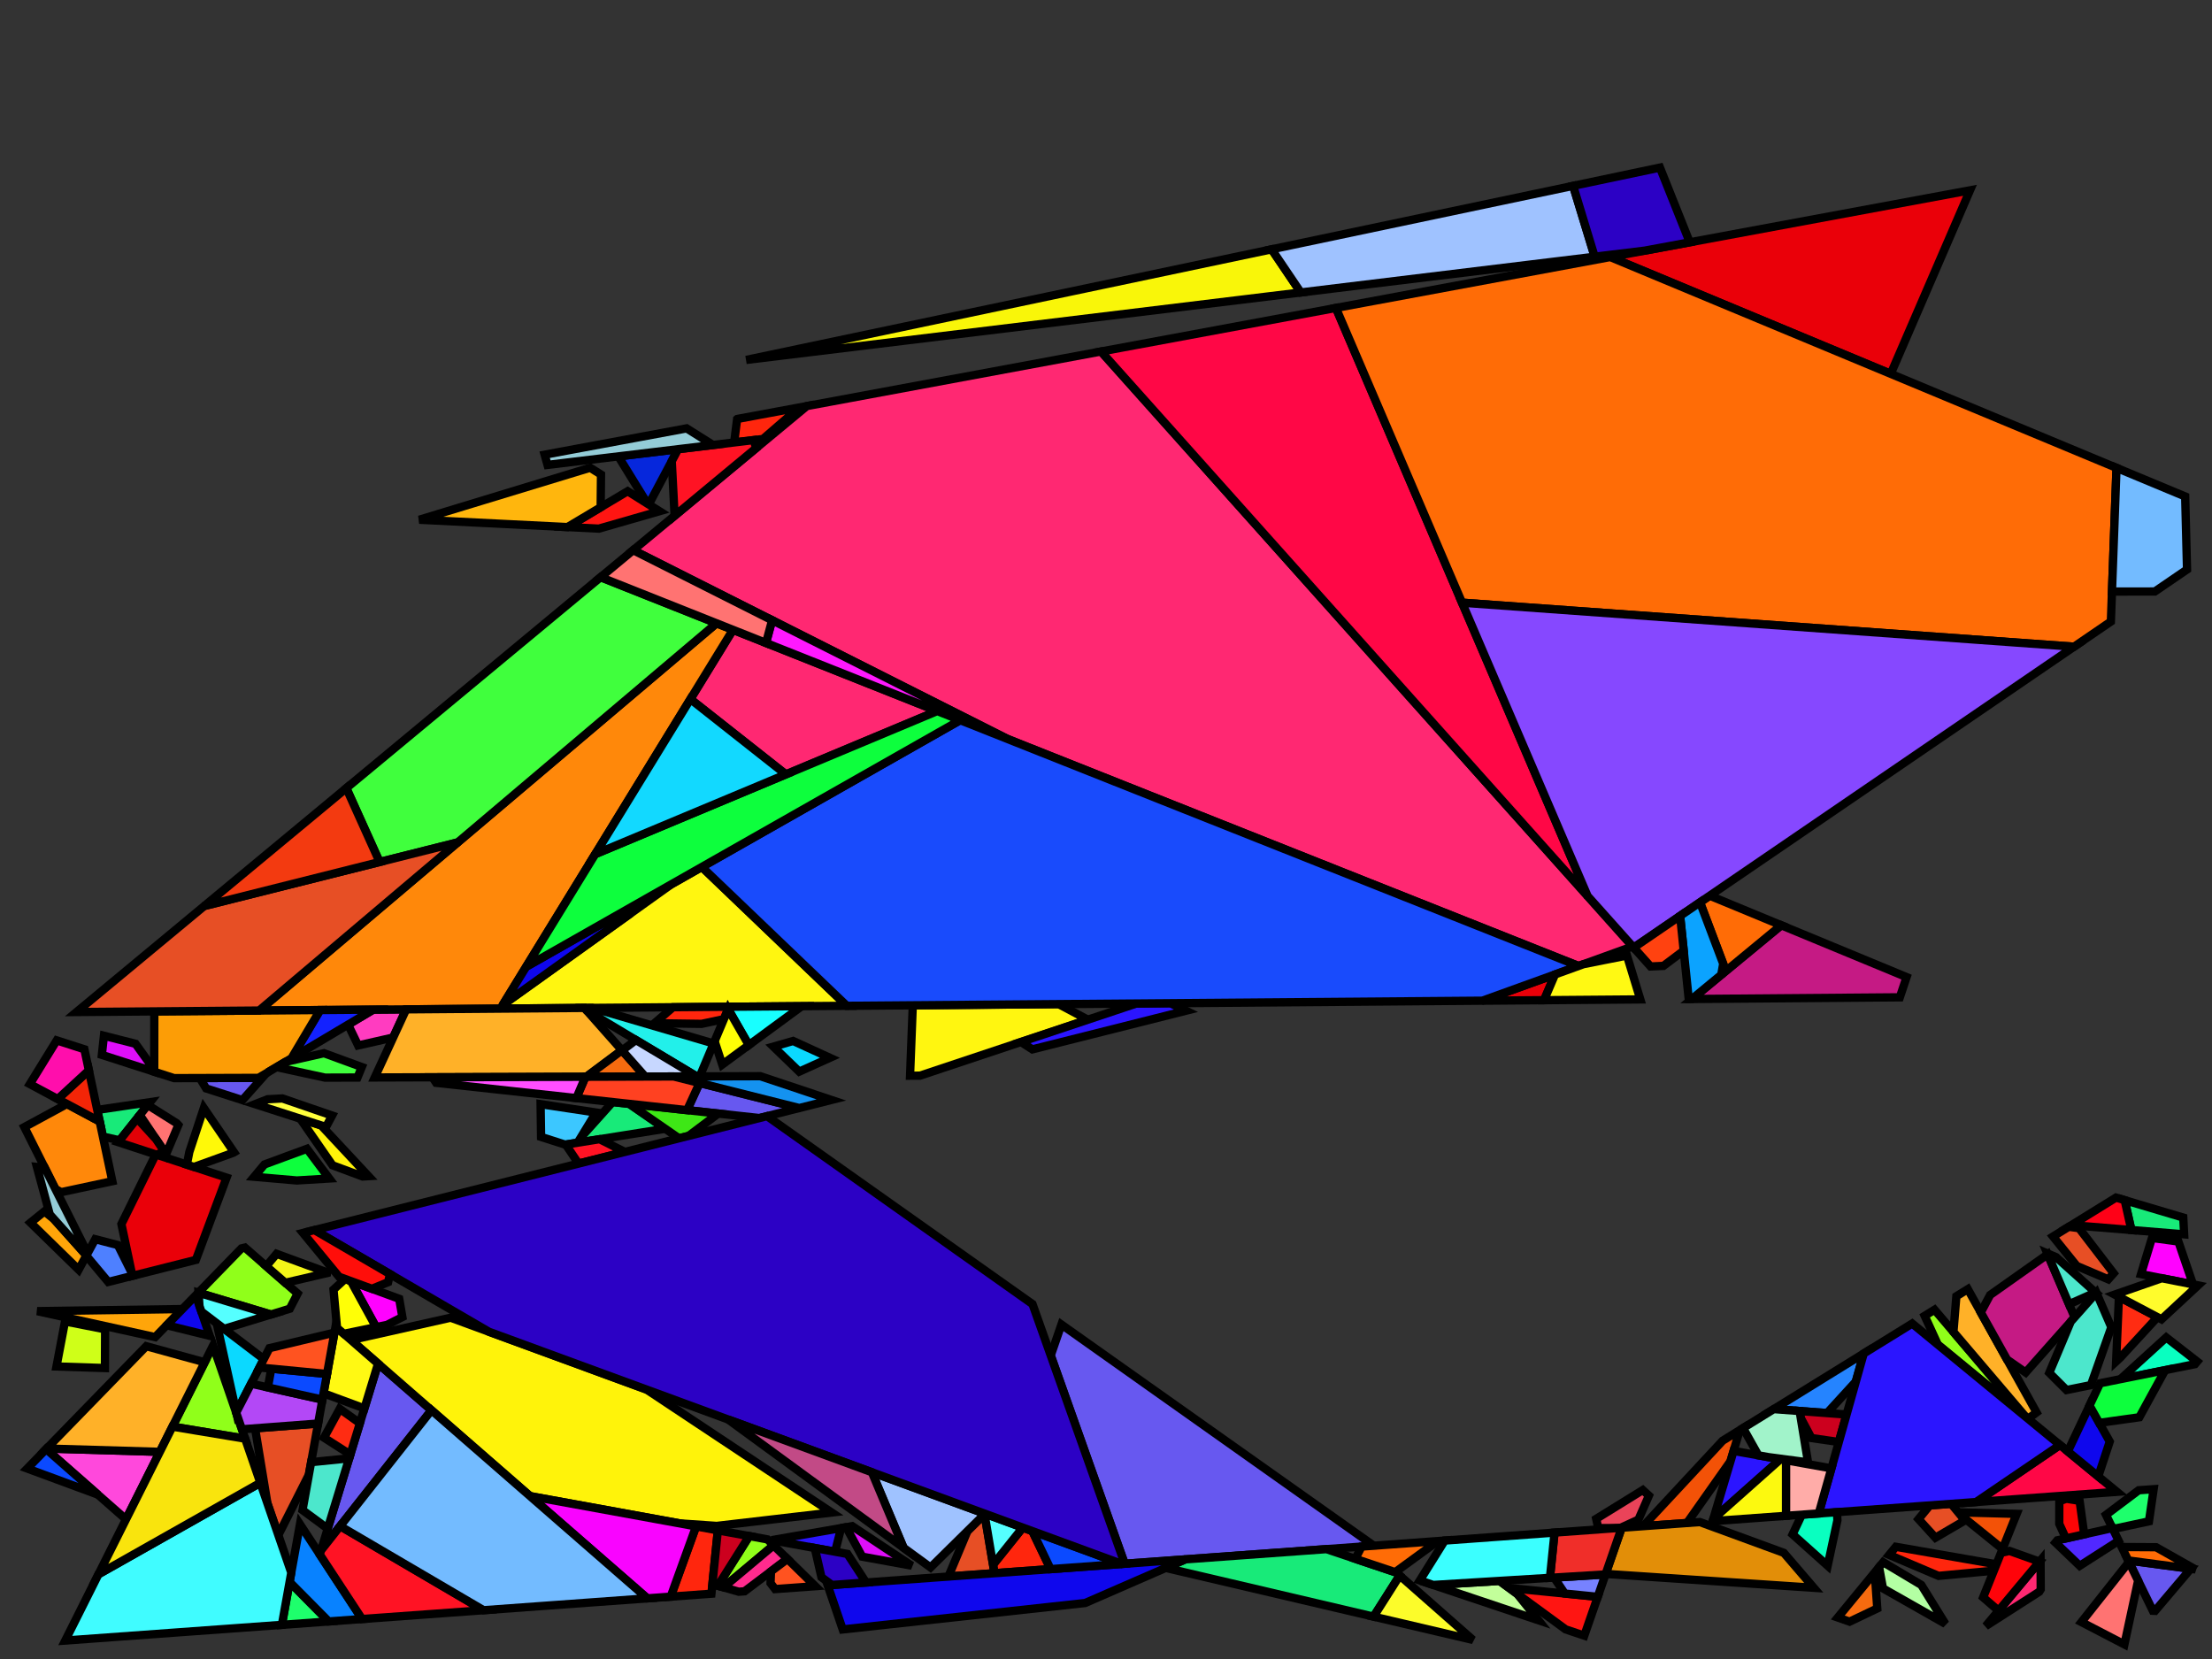 <?xml version="1.0" encoding="iso-8859-1" standalone="no"?>
<!DOCTYPE svg PUBLIC "-//W3C//DTD SVG 1.0//EN" "http://www.w3.org/TR/2001/REC-SVG-20010904/DTD/svg10.dtd">
<svg xmlns="http://www.w3.org/2000/svg" width="800" height="600">
<rect width="100%" height="100%" fill="#333333" stroke="none"/>
<path style="fill:rgb(0, 0, 0);fill-opacity:0.0;fill-rule:evenodd;stroke:rgb(0, 0, 0);stroke-width:0.0;" d="M 0, 600 L 800, 600 L 800, 0 L 0, 0 z "/>
<path style="fill:rgb(255, 246, 16);fill-opacity:1.0;fill-rule:evenodd;stroke:rgb(0, 0, 0);stroke-width:3.0;" d="M 306.265, 363.765 L 181.004, 364.775 L 181.814, 363.455 L 242.774, 319.83 L 253.819, 313.555 z "/>
<path style="fill:rgb(255, 246, 16);fill-opacity:1.0;fill-rule:evenodd;stroke:rgb(0, 0, 0);stroke-width:3.0;" d="M 393.439, 368.782 L 332.723, 389.027 L 329.132, 389.039 L 330.124, 363.573 L 382.861, 363.148 z "/>
<path style="fill:rgb(103, 88, 240);fill-opacity:1.0;fill-rule:evenodd;stroke:rgb(0, 0, 0);stroke-width:3.0;" d="M 289.08, 400.733 L 274.681, 404.357 L 248.493, 401.504 L 253.002, 391.676 z "/>
<path style="fill:rgb(103, 88, 240);fill-opacity:1.0;fill-rule:evenodd;stroke:rgb(0, 0, 0);stroke-width:3.0;" d="M 156.049, 510.018 L 116.137, 560.668 L 136.734, 493.182 z "/>
<path style="fill:rgb(103, 88, 240);fill-opacity:1.0;fill-rule:evenodd;stroke:rgb(0, 0, 0);stroke-width:3.0;" d="M 792.301, 567.377 L 779.411, 582.593 L 778.604, 582.551 L 769.711, 564.357 z "/>
<path style="fill:rgb(103, 88, 240);fill-opacity:1.0;fill-rule:evenodd;stroke:rgb(0, 0, 0);stroke-width:3.0;" d="M 496.848, 559.022 L 406.766, 565.551 L 380.015, 490.222 L 383.872, 479.039 z "/>
<path style="fill:rgb(103, 88, 240);fill-opacity:1.0;fill-rule:evenodd;stroke:rgb(0, 0, 0);stroke-width:3.0;" d="M 87.678, 397.866 L 74.544, 393.643 L 72.278, 389.892 L 94.838, 389.817 z "/>
<path style="fill:rgb(243, 82, 7);fill-opacity:1.0;fill-rule:evenodd;stroke:rgb(0, 0, 0);stroke-width:3.0;" d="M 729.357, 547.511 L 724.257, 560.214 L 708.938, 547.841 L 708.206, 546.953 z "/>
<path style="fill:rgb(243, 82, 7);fill-opacity:1.0;fill-rule:evenodd;stroke:rgb(0, 0, 0);stroke-width:3.0;" d="M 625.873, 528.455 L 610.117, 550.812 L 594.278, 551.96 L 623.017, 521.047 L 629.22, 517.212 z "/>
<path style="fill:rgb(255, 243, 10);fill-opacity:1.0;fill-rule:evenodd;stroke:rgb(0, 0, 0);stroke-width:3.0;" d="M 116.155, 407.024 L 133.273, 425.372 L 131.165, 425.499 L 120.26, 421.442 L 108.98, 405.161 L 109.273, 404.811 z "/>
<path style="fill:rgb(255, 243, 10);fill-opacity:1.0;fill-rule:evenodd;stroke:rgb(0, 0, 0);stroke-width:3.0;" d="M 233.851, 502.562 L 300.805, 547.029 L 259.196, 551.87 L 245.76, 550.945 L 191.699, 541.092 L 126.946, 484.65 L 162.986, 476.563 z "/>
<path style="fill:rgb(234, 0, 9);fill-opacity:1.0;fill-rule:evenodd;stroke:rgb(0, 0, 0);stroke-width:3.0;" d="M 558.421, 361.732 L 536.128, 361.912 L 562.397, 352.426 z "/>
<path style="fill:rgb(234, 0, 9);fill-opacity:1.0;fill-rule:evenodd;stroke:rgb(0, 0, 0);stroke-width:3.0;" d="M 683.808, 135.206 L 582.364, 92.963 L 712.479, 68.827 z "/>
<path style="fill:rgb(234, 0, 9);fill-opacity:1.0;fill-rule:evenodd;stroke:rgb(0, 0, 0);stroke-width:3.0;" d="M 81.94, 425.907 L 70.84, 455.655 L 47.879, 461.433 L 43.912, 442.703 L 56.317, 417.519 z "/>
<path style="fill:rgb(255, 40, 114);fill-opacity:1.0;fill-rule:evenodd;stroke:rgb(0, 0, 0);stroke-width:3.0;" d="M 738.051, 574.822 L 737.521, 575.677 L 718.168, 588.087 L 738.004, 564.328 z "/>
<path style="fill:rgb(255, 40, 114);fill-opacity:1.0;fill-rule:evenodd;stroke:rgb(0, 0, 0);stroke-width:3.0;" d="M 338.98, 257.161 L 284.214, 280.07 L 249.691, 252.841 L 265.071, 227.777 z "/>
<path style="fill:rgb(255, 40, 114);fill-opacity:1.0;fill-rule:evenodd;stroke:rgb(0, 0, 0);stroke-width:3.0;" d="M 590.468, 342.29 L 570.886, 349.361 L 364.323, 267.237 L 228.986, 198.978 L 291.798, 146.861 L 398.206, 127.123 z "/>
<path style="fill:rgb(255, 60, 192);fill-opacity:1.0;fill-rule:evenodd;stroke:rgb(0, 0, 0);stroke-width:3.0;" d="M 142.201, 375.226 L 129.524, 378.099 L 125.889, 370.565 L 135.005, 365.146 L 146.899, 365.05 z "/>
<path style="fill:rgb(37, 132, 255);fill-opacity:1.0;fill-rule:evenodd;stroke:rgb(0, 0, 0);stroke-width:3.0;" d="M 671.187, 499.676 L 660.781, 511.06 L 641.499, 509.624 L 674.047, 489.508 z "/>
<path style="fill:rgb(255, 44, 18);fill-opacity:1.0;fill-rule:evenodd;stroke:rgb(0, 0, 0);stroke-width:3.0;" d="M 130.16, 514.723 L 126.7, 526.058 L 117.178, 519.956 L 122.87, 509.52 z "/>
<path style="fill:rgb(255, 44, 18);fill-opacity:1.0;fill-rule:evenodd;stroke:rgb(0, 0, 0);stroke-width:3.0;" d="M 780.276, 476.377 L 766.842, 490.989 L 765.33, 492.393 L 766.338, 469.012 z "/>
<path style="fill:rgb(255, 38, 13);fill-opacity:1.0;fill-rule:evenodd;stroke:rgb(0, 0, 0);stroke-width:3.0;" d="M 373.356, 553.744 L 379.959, 567.494 L 359.662, 568.965 L 359.145, 565.889 L 369.888, 552.472 z "/>
<path style="fill:rgb(255, 38, 13);fill-opacity:1.0;fill-rule:evenodd;stroke:rgb(0, 0, 0);stroke-width:3.0;" d="M 259.623, 553.472 L 257.297, 576.385 L 242.563, 577.453 L 251.748, 552.037 z "/>
<path style="fill:rgb(255, 38, 13);fill-opacity:1.0;fill-rule:evenodd;stroke:rgb(0, 0, 0);stroke-width:3.0;" d="M 275.943, 158.762 L 265.519, 160.016 L 266.591, 151.559 L 266.627, 151.53 L 289.13, 147.356 z "/>
<path style="fill:rgb(255, 38, 13);fill-opacity:1.0;fill-rule:evenodd;stroke:rgb(0, 0, 0);stroke-width:3.0;" d="M 261.809, 368.581 L 253.749, 370.294 L 236.7, 370.057 L 243.411, 364.272 L 263.694, 364.109 z "/>
<path style="fill:rgb(255, 38, 13);fill-opacity:1.0;fill-rule:evenodd;stroke:rgb(0, 0, 0);stroke-width:3.0;" d="M 722.033, 565.756 L 721.108, 568.059 L 701.104, 569.938 L 683.239, 562.351 L 685.649, 559.414 z "/>
<path style="fill:rgb(20, 146, 240);fill-opacity:1.0;fill-rule:evenodd;stroke:rgb(0, 0, 0);stroke-width:3.0;" d="M 300.679, 397.815 L 289.08, 400.733 L 243.629, 389.323 L 274.971, 389.219 z "/>
<path style="fill:rgb(144, 255, 26);fill-opacity:1.0;fill-rule:evenodd;stroke:rgb(0, 0, 0);stroke-width:3.0;" d="M 277.56, 556.741 L 279.766, 558.899 L 261.664, 574.081 L 259.655, 573.503 L 270.973, 555.541 z "/>
<path style="fill:rgb(144, 255, 26);fill-opacity:1.0;fill-rule:evenodd;stroke:rgb(0, 0, 0);stroke-width:3.0;" d="M 107.639, 467.822 L 104.807, 473.312 L 97.983, 475.406 L 71.815, 467.547 L 71.808, 467.443 L 87.313, 451.51 L 88.564, 451.195 z "/>
<path style="fill:rgb(144, 255, 26);fill-opacity:1.0;fill-rule:evenodd;stroke:rgb(0, 0, 0);stroke-width:3.0;" d="M 88.66, 520.316 L 62.374, 515.958 L 77.064, 486.645 z "/>
<path style="fill:rgb(144, 255, 26);fill-opacity:1.0;fill-rule:evenodd;stroke:rgb(0, 0, 0);stroke-width:3.0;" d="M 732.643, 512.434 L 700.862, 486.316 L 696.082, 475.89 L 699.652, 473.684 z "/>
<path style="fill:rgb(255, 165, 10);fill-opacity:1.0;fill-rule:evenodd;stroke:rgb(0, 0, 0);stroke-width:3.0;" d="M 56.104, 483.581 L 13.467, 474.194 L 65.971, 473.441 z "/>
<path style="fill:rgb(255, 165, 10);fill-opacity:1.0;fill-rule:evenodd;stroke:rgb(0, 0, 0);stroke-width:3.0;" d="M 19.528, 440.921 L 31.251, 454.043 L 28.448, 459.205 L 11.023, 442.19 L 16.062, 438.116 z "/>
<path style="fill:rgb(194, 255, 154);fill-opacity:1.0;fill-rule:evenodd;stroke:rgb(0, 0, 0);stroke-width:3.0;" d="M 548.706, 576.443 L 556.384, 585.986 L 518.895, 573.408 L 520.38, 573.097 L 542.313, 571.757 z "/>
<path style="fill:rgb(255, 7, 70);fill-opacity:1.0;fill-rule:evenodd;stroke:rgb(0, 0, 0);stroke-width:3.0;" d="M 765.625, 539.54 L 714.667, 543.233 L 745.01, 522.598 z "/>
<path style="fill:rgb(255, 7, 70);fill-opacity:1.0;fill-rule:evenodd;stroke:rgb(0, 0, 0);stroke-width:3.0;" d="M 574.182, 324.065 L 398.206, 127.123 L 483.148, 111.367 z "/>
<path style="fill:rgb(24, 234, 121);fill-opacity:1.0;fill-rule:evenodd;stroke:rgb(0, 0, 0);stroke-width:3.0;" d="M 43.268, 412.419 L 37.207, 411.046 L 35.169, 401.42 L 54.285, 398.606 z "/>
<path style="fill:rgb(24, 234, 121);fill-opacity:1.0;fill-rule:evenodd;stroke:rgb(0, 0, 0);stroke-width:3.0;" d="M 789.604, 440.352 L 789.926, 446.414 L 770.84, 444.856 L 768.412, 434.054 z "/>
<path style="fill:rgb(24, 234, 121);fill-opacity:1.0;fill-rule:evenodd;stroke:rgb(0, 0, 0);stroke-width:3.0;" d="M 505.025, 568.754 L 506.219, 569.805 L 496.771, 584.677 L 421.602, 567.052 L 428.694, 563.962 L 479.718, 560.263 z "/>
<path style="fill:rgb(24, 234, 121);fill-opacity:1.0;fill-rule:evenodd;stroke:rgb(0, 0, 0);stroke-width:3.0;" d="M 227.576, 399.225 L 240.602, 408.233 L 208.907, 413.266 L 210.017, 411.445 L 221.554, 398.569 z "/>
<path style="fill:rgb(243, 246, 24);fill-opacity:1.0;fill-rule:evenodd;stroke:rgb(0, 0, 0);stroke-width:3.0;" d="M 118.327, 460.178 L 118.288, 460.42 L 103.187, 463.941 L 96.287, 457.926 L 100.027, 453.464 z "/>
<path style="fill:rgb(255, 136, 10);fill-opacity:1.0;fill-rule:evenodd;stroke:rgb(0, 0, 0);stroke-width:3.0;" d="M 265.071, 227.777 L 181.004, 364.775 L 93.704, 365.479 L 259.143, 225.42 z "/>
<path style="fill:rgb(255, 136, 10);fill-opacity:1.0;fill-rule:evenodd;stroke:rgb(0, 0, 0);stroke-width:3.0;" d="M 36.055, 405.605 L 40.629, 427.203 L 22.116, 431.166 L 20.027, 430.006 L 8.807, 407.629 L 24.223, 399.268 z "/>
<path style="fill:rgb(24, 255, 255);fill-opacity:1.0;fill-rule:evenodd;stroke:rgb(0, 0, 0);stroke-width:3.0;" d="M 270.815, 377.967 L 263.341, 364.946 L 263.694, 364.109 L 289.975, 363.897 z "/>
<path style="fill:rgb(255, 72, 220);fill-opacity:1.0;fill-rule:evenodd;stroke:rgb(0, 0, 0);stroke-width:3.0;" d="M 57.803, 525.08 L 45.57, 549.49 L 16.686, 524.089 L 16.89, 523.879 z "/>
<path style="fill:rgb(255, 177, 40);fill-opacity:1.0;fill-rule:evenodd;stroke:rgb(0, 0, 0);stroke-width:3.0;" d="M 736.545, 510.834 L 733.471, 513.115 L 732.643, 512.434 L 706.49, 481.715 L 707.547, 468.805 L 711.693, 466.242 z "/>
<path style="fill:rgb(255, 177, 40);fill-opacity:1.0;fill-rule:evenodd;stroke:rgb(0, 0, 0);stroke-width:3.0;" d="M 224.92, 379.838 L 212.062, 389.428 L 135.526, 389.682 L 146.899, 365.05 L 211.364, 364.53 z "/>
<path style="fill:rgb(255, 177, 40);fill-opacity:1.0;fill-rule:evenodd;stroke:rgb(0, 0, 0);stroke-width:3.0;" d="M 74.036, 492.688 L 57.803, 525.08 L 16.89, 523.879 L 52.903, 486.871 z "/>
<path style="fill:rgb(30, 255, 108);fill-opacity:1.0;fill-rule:evenodd;stroke:rgb(0, 0, 0);stroke-width:3.0;" d="M 118.879, 586.418 L 101.946, 587.645 L 104.737, 572.134 z "/>
<path style="fill:rgb(30, 255, 108);fill-opacity:1.0;fill-rule:evenodd;stroke:rgb(0, 0, 0);stroke-width:3.0;" d="M 777.207, 550.207 L 764.162, 553.003 L 761.656, 547.876 L 773.488, 538.97 L 778.894, 538.578 z "/>
<path style="fill:rgb(8, 130, 255);fill-opacity:1.0;fill-rule:evenodd;stroke:rgb(0, 0, 0);stroke-width:3.0;" d="M 130.95, 585.543 L 118.879, 586.418 L 104.737, 572.134 L 108.49, 551.272 z "/>
<path style="fill:rgb(204, 0, 30);fill-opacity:1.0;fill-rule:evenodd;stroke:rgb(0, 0, 0);stroke-width:3.0;" d="M 667.837, 511.585 L 665.042, 521.521 L 655.125, 520.087 L 651.258, 512.817 L 650.846, 510.32 z "/>
<path style="fill:rgb(204, 0, 30);fill-opacity:1.0;fill-rule:evenodd;stroke:rgb(0, 0, 0);stroke-width:3.0;" d="M 270.973, 555.541 L 259.655, 573.503 L 257.648, 572.925 L 259.623, 553.472 z "/>
<path style="fill:rgb(255, 3, 9);fill-opacity:1.0;fill-rule:evenodd;stroke:rgb(0, 0, 0);stroke-width:3.0;" d="M 737.614, 564.795 L 722.81, 582.527 L 717.231, 577.717 L 723.701, 561.599 L 726.763, 560.918 z "/>
<path style="fill:rgb(19, 34, 255);fill-opacity:1.0;fill-rule:evenodd;stroke:rgb(0, 0, 0);stroke-width:3.0;" d="M 105.431, 382.726 L 115.779, 365.301 L 135.005, 365.146 z "/>
<path style="fill:rgb(252, 157, 6);fill-opacity:1.0;fill-rule:evenodd;stroke:rgb(0, 0, 0);stroke-width:3.0;" d="M 105.431, 382.726 L 93.496, 389.821 L 62.975, 389.922 L 55.776, 387.607 L 55.811, 365.785 L 115.779, 365.301 z "/>
<path style="fill:rgb(62, 231, 22);fill-opacity:1.0;fill-rule:evenodd;stroke:rgb(0, 0, 0);stroke-width:3.0;" d="M 259.772, 402.733 L 249.043, 410.809 L 245.584, 411.679 L 227.576, 399.225 z "/>
<path style="fill:rgb(64, 255, 61);fill-opacity:1.0;fill-rule:evenodd;stroke:rgb(0, 0, 0);stroke-width:3.0;" d="M 259.143, 225.42 L 165.537, 304.666 L 137.299, 311.754 L 125.257, 285.043 L 217.209, 208.749 z "/>
<path style="fill:rgb(64, 255, 61);fill-opacity:1.0;fill-rule:evenodd;stroke:rgb(0, 0, 0);stroke-width:3.0;" d="M 130.847, 385.906 L 129.29, 389.702 L 117.556, 389.741 L 100.028, 385.938 L 103.168, 384.072 L 117.162, 380.9 z "/>
<path style="fill:rgb(197, 26, 132);fill-opacity:1.0;fill-rule:evenodd;stroke:rgb(0, 0, 0);stroke-width:3.0;" d="M 689.541, 353.384 L 687.101, 360.694 L 611.919, 361.301 L 644.212, 334.633 z "/>
<path style="fill:rgb(197, 26, 132);fill-opacity:1.0;fill-rule:evenodd;stroke:rgb(0, 0, 0);stroke-width:3.0;" d="M 750.312, 476.414 L 732.601, 496.378 L 725.88, 491.697 L 716.379, 474.65 L 719.759, 468.344 L 740.578, 453.633 z "/>
<path style="fill:rgb(231, 79, 37);fill-opacity:1.0;fill-rule:evenodd;stroke:rgb(0, 0, 0);stroke-width:3.0;" d="M 751.91, 444.181 L 764.424, 460.507 L 762.487, 462.69 L 751.083, 457.837 L 742.504, 447.2 L 748.197, 443.682 z "/>
<path style="fill:rgb(231, 79, 37);fill-opacity:1.0;fill-rule:evenodd;stroke:rgb(0, 0, 0);stroke-width:3.0;" d="M 93.704, 365.479 L 27.672, 366.012 L 73.879, 327.673 L 165.537, 304.666 z "/>
<path style="fill:rgb(231, 79, 37);fill-opacity:1.0;fill-rule:evenodd;stroke:rgb(0, 0, 0);stroke-width:3.0;" d="M 359.662, 568.965 L 343.013, 570.172 L 349.909, 553.706 L 356.074, 547.624 z "/>
<path style="fill:rgb(231, 79, 37);fill-opacity:1.0;fill-rule:evenodd;stroke:rgb(0, 0, 0);stroke-width:3.0;" d="M 111.716, 533.337 L 100.669, 555.186 L 96.722, 543.726 L 92.249, 516.566 L 115.044, 514.842 z "/>
<path style="fill:rgb(231, 79, 37);fill-opacity:1.0;fill-rule:evenodd;stroke:rgb(0, 0, 0);stroke-width:3.0;" d="M 710.632, 549.898 L 699.976, 556.129 L 693.86, 549.407 L 697.931, 544.446 L 705.677, 543.885 z "/>
<path style="fill:rgb(43, 21, 255);fill-opacity:1.0;fill-rule:evenodd;stroke:rgb(0, 0, 0);stroke-width:3.0;" d="M 643.911, 527.765 L 619.664, 549.31 L 626.978, 524.746 z "/>
<path style="fill:rgb(43, 21, 255);fill-opacity:1.0;fill-rule:evenodd;stroke:rgb(0, 0, 0);stroke-width:3.0;" d="M 745.01, 522.598 L 714.667, 543.233 L 657.774, 547.357 L 674.047, 489.508 L 691.569, 478.679 z "/>
<path style="fill:rgb(43, 21, 255);fill-opacity:1.0;fill-rule:evenodd;stroke:rgb(0, 0, 0);stroke-width:3.0;" d="M 302.027, 561.2 L 279.062, 557.015 L 304.188, 552.648 z "/>
<path style="fill:rgb(43, 21, 255);fill-opacity:1.0;fill-rule:evenodd;stroke:rgb(0, 0, 0);stroke-width:3.0;" d="M 428.912, 365.544 L 373.376, 379.52 L 369.244, 376.85 L 411.018, 362.921 L 423.297, 362.822 z "/>
<path style="fill:rgb(6, 39, 220);fill-opacity:1.0;fill-rule:evenodd;stroke:rgb(0, 0, 0);stroke-width:3.0;" d="M 234.628, 182.451 L 234.15, 182.151 L 223.628, 165.057 L 245.247, 162.455 z "/>
<path style="fill:rgb(207, 255, 24);fill-opacity:1.0;fill-rule:evenodd;stroke:rgb(0, 0, 0);stroke-width:3.0;" d="M 38.017, 480.764 L 37.958, 494.774 L 20.426, 494.205 L 23.512, 477.912 z "/>
<path style="fill:rgb(255, 25, 255);fill-opacity:1.0;fill-rule:evenodd;stroke:rgb(0, 0, 0);stroke-width:3.0;" d="M 364.323, 267.237 L 277.036, 232.534 L 279.241, 224.324 z "/>
<path style="fill:rgb(255, 115, 114);fill-opacity:1.0;fill-rule:evenodd;stroke:rgb(0, 0, 0);stroke-width:3.0;" d="M 773.279, 571.657 L 768.322, 594.727 L 752.773, 586.646 L 769.976, 564.898 z "/>
<path style="fill:rgb(255, 115, 114);fill-opacity:1.0;fill-rule:evenodd;stroke:rgb(0, 0, 0);stroke-width:3.0;" d="M 63.864, 406.196 L 64.502, 406.887 L 60.072, 417.396 L 50.566, 403.268 L 53.45, 399.652 z "/>
<path style="fill:rgb(255, 115, 114);fill-opacity:1.0;fill-rule:evenodd;stroke:rgb(0, 0, 0);stroke-width:3.0;" d="M 279.241, 224.324 L 277.036, 232.534 L 217.209, 208.749 L 228.986, 198.978 z "/>
<path style="fill:rgb(25, 75, 252);fill-opacity:1.0;fill-rule:evenodd;stroke:rgb(0, 0, 0);stroke-width:3.0;" d="M 570.886, 349.361 L 536.128, 361.912 L 306.265, 363.765 L 253.819, 313.555 L 347.278, 260.461 z "/>
<path style="fill:rgb(15, 7, 237);fill-opacity:1.0;fill-rule:evenodd;stroke:rgb(0, 0, 0);stroke-width:3.0;" d="M 763.015, 521.376 L 758.863, 533.982 L 747.858, 524.938 L 755.702, 508.343 z "/>
<path style="fill:rgb(15, 7, 237);fill-opacity:1.0;fill-rule:evenodd;stroke:rgb(0, 0, 0);stroke-width:3.0;" d="M 392.466, 579.746 L 304.78, 589.31 L 299.343, 573.337 L 428.694, 563.962 z "/>
<path style="fill:rgb(15, 7, 237);fill-opacity:1.0;fill-rule:evenodd;stroke:rgb(0, 0, 0);stroke-width:3.0;" d="M 181.814, 363.455 L 190.287, 349.648 L 220.762, 332.335 L 228.238, 330.232 z "/>
<path style="fill:rgb(15, 7, 237);fill-opacity:1.0;fill-rule:evenodd;stroke:rgb(0, 0, 0);stroke-width:3.0;" d="M 75.852, 483.125 L 61.464, 479.573 L 60.741, 478.816 L 70.805, 468.473 z "/>
<path style="fill:rgb(60, 199, 255);fill-opacity:1.0;fill-rule:evenodd;stroke:rgb(0, 0, 0);stroke-width:3.0;" d="M 215.563, 402.351 L 208.907, 413.266 L 204.43, 413.977 L 195.687, 411.181 L 195.514, 399.333 z "/>
<path style="fill:rgb(9, 255, 192);fill-opacity:1.0;fill-rule:evenodd;stroke:rgb(0, 0, 0);stroke-width:3.0;" d="M 664.525, 549.827 L 661, 566.275 L 648.314, 554.923 L 651.662, 547.8 L 664.373, 546.879 z "/>
<path style="fill:rgb(9, 255, 192);fill-opacity:1.0;fill-rule:evenodd;stroke:rgb(0, 0, 0);stroke-width:3.0;" d="M 794.637, 492.419 L 793.851, 493.355 L 766.882, 498.789 L 783.442, 483.703 z "/>
<path style="fill:rgb(255, 21, 18);fill-opacity:1.0;fill-rule:evenodd;stroke:rgb(0, 0, 0);stroke-width:3.0;" d="M 238.51, 184.887 L 216.592, 191.188 L 205.241, 190.626 L 226.992, 177.661 z "/>
<path style="fill:rgb(255, 21, 18);fill-opacity:1.0;fill-rule:evenodd;stroke:rgb(0, 0, 0);stroke-width:3.0;" d="M 577.844, 577.514 L 572.979, 591.554 L 566.231, 589.29 L 545.82, 574.328 z "/>
<path style="fill:rgb(13, 255, 61);fill-opacity:1.0;fill-rule:evenodd;stroke:rgb(0, 0, 0);stroke-width:3.0;" d="M 773.722, 512.572 L 759.213, 514.601 L 755.702, 508.343 L 759.516, 500.273 L 783.057, 495.53 z "/>
<path style="fill:rgb(13, 255, 61);fill-opacity:1.0;fill-rule:evenodd;stroke:rgb(0, 0, 0);stroke-width:3.0;" d="M 119.093, 426.226 L 107.34, 426.934 L 91.924, 425.595 L 95.642, 421.14 L 111.019, 415.471 z "/>
<path style="fill:rgb(13, 255, 61);fill-opacity:1.0;fill-rule:evenodd;stroke:rgb(0, 0, 0);stroke-width:3.0;" d="M 347.278, 260.461 L 190.287, 349.648 L 215.291, 308.901 L 338.98, 257.161 z "/>
<path style="fill:rgb(161, 243, 202);fill-opacity:1.0;fill-rule:evenodd;stroke:rgb(0, 0, 0);stroke-width:3.0;" d="M 650.846, 510.32 L 653.906, 528.888 L 639.531, 526.984 L 635.942, 526.344 L 630.402, 516.482 L 641.499, 509.624 z "/>
<path style="fill:rgb(76, 231, 204);fill-opacity:1.0;fill-rule:evenodd;stroke:rgb(0, 0, 0);stroke-width:3.0;" d="M 763.586, 480.005 L 756.231, 500.845 L 756.108, 500.96 L 747.374, 502.719 L 741.147, 496.508 L 748.918, 477.986 L 758.193, 467.531 z "/>
<path style="fill:rgb(76, 231, 204);fill-opacity:1.0;fill-rule:evenodd;stroke:rgb(0, 0, 0);stroke-width:3.0;" d="M 118.52, 552.86 L 109.41, 546.155 L 112.53, 528.815 L 126.285, 527.42 z "/>
<path style="fill:rgb(76, 231, 204);fill-opacity:1.0;fill-rule:evenodd;stroke:rgb(0, 0, 0);stroke-width:3.0;" d="M 743.612, 454.659 L 757.87, 467.436 L 748.293, 471.689 L 740.439, 453.309 z "/>
<path style="fill:rgb(255, 2, 255);fill-opacity:1.0;fill-rule:evenodd;stroke:rgb(0, 0, 0);stroke-width:3.0;" d="M 787.836, 449.009 L 793.139, 464.522 L 774.322, 460.805 L 778.292, 447.726 z "/>
<path style="fill:rgb(255, 2, 255);fill-opacity:1.0;fill-rule:evenodd;stroke:rgb(0, 0, 0);stroke-width:3.0;" d="M 144.384, 469.738 L 145.523, 476.337 L 139.981, 479.162 L 136.01, 479.982 L 126.906, 463.326 z "/>
<path style="fill:rgb(255, 19, 36);fill-opacity:1.0;fill-rule:evenodd;stroke:rgb(0, 0, 0);stroke-width:3.0;" d="M 273.472, 162.066 L 243.982, 186.535 L 242.951, 166.779 L 245.247, 162.455 L 272.616, 159.162 z "/>
<path style="fill:rgb(255, 19, 36);fill-opacity:1.0;fill-rule:evenodd;stroke:rgb(0, 0, 0);stroke-width:3.0;" d="M 174.888, 582.358 L 130.95, 585.543 L 115.664, 562.219 L 116.137, 560.668 L 123.01, 551.946 z "/>
<path style="fill:rgb(255, 19, 36);fill-opacity:1.0;fill-rule:evenodd;stroke:rgb(0, 0, 0);stroke-width:3.0;" d="M 226, 416.608 L 209.235, 420.827 L 204.62, 413.947 L 216.851, 412.005 z "/>
<path style="fill:rgb(64, 252, 255);fill-opacity:1.0;fill-rule:evenodd;stroke:rgb(0, 0, 0);stroke-width:3.0;" d="M 105.344, 568.76 L 101.946, 587.645 L 23.603, 593.324 L 35.617, 569.35 L 94.154, 536.27 z "/>
<path style="fill:rgb(223, 15, 249);fill-opacity:1.0;fill-rule:evenodd;stroke:rgb(0, 0, 0);stroke-width:3.0;" d="M 329.75, 566.253 L 311.832, 562.987 L 306.033, 552.328 L 308.213, 551.949 z "/>
<path style="fill:rgb(223, 15, 249);fill-opacity:1.0;fill-rule:evenodd;stroke:rgb(0, 0, 0);stroke-width:3.0;" d="M 49.015, 377.5 L 55.777, 386.927 L 55.776, 387.607 L 36.838, 381.517 L 37.592, 374.59 z "/>
<path style="fill:rgb(255, 249, 19);fill-opacity:1.0;fill-rule:evenodd;stroke:rgb(0, 0, 0);stroke-width:3.0;" d="M 136.734, 493.182 L 131.793, 509.372 L 117.012, 503.903 L 121.352, 479.775 z "/>
<path style="fill:rgb(255, 249, 19);fill-opacity:1.0;fill-rule:evenodd;stroke:rgb(0, 0, 0);stroke-width:3.0;" d="M 593.249, 361.451 L 558.421, 361.732 L 562.397, 352.426 L 572.719, 348.699 L 588.409, 345.587 z "/>
<path style="fill:rgb(255, 255, 6);fill-opacity:1.0;fill-rule:evenodd;stroke:rgb(0, 0, 0);stroke-width:3.0;" d="M 270.815, 377.967 L 261.217, 385.017 L 258.442, 376.567 L 263.341, 364.946 z "/>
<path style="fill:rgb(255, 255, 6);fill-opacity:1.0;fill-rule:evenodd;stroke:rgb(0, 0, 0);stroke-width:3.0;" d="M 126.906, 463.326 L 136.01, 479.982 L 124.353, 482.39 L 121.891, 480.244 L 120.615, 466.397 L 124.817, 462.559 z "/>
<path style="fill:rgb(255, 252, 44);fill-opacity:1.0;fill-rule:evenodd;stroke:rgb(0, 0, 0);stroke-width:3.0;" d="M 794.951, 464.88 L 781.74, 477.15 L 764.804, 468.201 L 781.832, 462.288 z "/>
<path style="fill:rgb(255, 108, 6);fill-opacity:1.0;fill-rule:evenodd;stroke:rgb(0, 0, 0);stroke-width:3.0;" d="M 765.465, 169.21 L 763.426, 224.79 L 750.106, 233.892 L 528.775, 217.973 L 483.148, 111.367 L 582.364, 92.963 z "/>
<path style="fill:rgb(255, 108, 6);fill-opacity:1.0;fill-rule:evenodd;stroke:rgb(0, 0, 0);stroke-width:3.0;" d="M 779.775, 559.569 L 794.028, 567.608 L 769.711, 564.357 L 767.336, 559.498 z "/>
<path style="fill:rgb(255, 108, 6);fill-opacity:1.0;fill-rule:evenodd;stroke:rgb(0, 0, 0);stroke-width:3.0;" d="M 504.579, 568.604 L 490.167, 563.769 L 492.442, 559.341 L 520.035, 557.341 z "/>
<path style="fill:rgb(255, 108, 6);fill-opacity:1.0;fill-rule:evenodd;stroke:rgb(0, 0, 0);stroke-width:3.0;" d="M 644.212, 334.633 L 624.208, 351.152 L 614.826, 326.336 L 618.344, 323.932 z "/>
<path style="fill:rgb(255, 255, 60);fill-opacity:1.0;fill-rule:evenodd;stroke:rgb(0, 0, 0);stroke-width:3.0;" d="M 120.104, 403.449 L 117.897, 407.584 L 92.245, 399.335 L 96.785, 397.557 L 102.146, 397.268 z "/>
<path style="fill:rgb(11, 217, 255);fill-opacity:1.0;fill-rule:evenodd;stroke:rgb(0, 0, 0);stroke-width:3.0;" d="M 300.136, 382.566 L 289.052, 387.569 L 279.699, 378.525 L 286.844, 376.481 z "/>
<path style="fill:rgb(11, 217, 255);fill-opacity:1.0;fill-rule:evenodd;stroke:rgb(0, 0, 0);stroke-width:3.0;" d="M 95.406, 491.532 L 85.47, 510.788 L 78.371, 478.566 z "/>
<path style="fill:rgb(148, 204, 215);fill-opacity:1.0;fill-rule:evenodd;stroke:rgb(0, 0, 0);stroke-width:3.0;" d="M 257.878, 160.935 L 198.019, 168.138 L 196.981, 164.449 L 248.33, 154.924 z "/>
<path style="fill:rgb(148, 204, 215);fill-opacity:1.0;fill-rule:evenodd;stroke:rgb(0, 0, 0);stroke-width:3.0;" d="M 16.159, 422.291 L 31.681, 453.252 L 31.251, 454.043 L 17.997, 439.206 L 13.35, 422.031 z "/>
<path style="fill:rgb(179, 72, 246);fill-opacity:1.0;fill-rule:evenodd;stroke:rgb(0, 0, 0);stroke-width:3.0;" d="M 116.601, 506.182 L 115.044, 514.842 L 87.493, 516.926 L 85.415, 510.894 L 90.816, 500.428 z "/>
<path style="fill:rgb(81, 40, 255);fill-opacity:1.0;fill-rule:evenodd;stroke:rgb(0, 0, 0);stroke-width:3.0;" d="M 766.242, 557.26 L 752.16, 566.29 L 743.386, 557.882 L 744.062, 557.072 L 763.985, 552.642 z "/>
<path style="fill:rgb(226, 142, 8);fill-opacity:1.0;fill-rule:evenodd;stroke:rgb(0, 0, 0);stroke-width:3.0;" d="M 645.141, 561.607 L 655.981, 574.243 L 580.716, 569.225 L 586.307, 553.089 L 586.726, 552.507 L 614.775, 550.474 z "/>
<path style="fill:rgb(11, 74, 255);fill-opacity:1.0;fill-rule:evenodd;stroke:rgb(0, 0, 0);stroke-width:3.0;" d="M 35.408, 540.553 L 9.846, 531.118 L 16.686, 524.089 z "/>
<path style="fill:rgb(11, 74, 255);fill-opacity:1.0;fill-rule:evenodd;stroke:rgb(0, 0, 0);stroke-width:3.0;" d="M 405.739, 565.625 L 379.959, 567.494 L 373.356, 553.744 z "/>
<path style="fill:rgb(11, 74, 255);fill-opacity:1.0;fill-rule:evenodd;stroke:rgb(0, 0, 0);stroke-width:3.0;" d="M 118.269, 496.914 L 116.601, 506.182 L 96.882, 501.781 L 98.118, 494.991 z "/>
<path style="fill:rgb(255, 43, 142);fill-opacity:1.0;fill-rule:evenodd;stroke:rgb(0, 0, 0);stroke-width:3.0;" d="M 284.792, 563.816 L 269.282, 575.516 L 267.176, 575.669 L 261.664, 574.081 L 279.766, 558.899 z "/>
<path style="fill:rgb(134, 72, 255);fill-opacity:1.0;fill-rule:evenodd;stroke:rgb(0, 0, 0);stroke-width:3.0;" d="M 750.106, 233.892 L 590.851, 342.72 L 574.182, 324.065 L 528.775, 217.973 z "/>
<path style="fill:rgb(252, 5, 6);fill-opacity:1.0;fill-rule:evenodd;stroke:rgb(0, 0, 0);stroke-width:3.0;" d="M 752.12, 542.8 L 753.785, 554.91 L 747.165, 556.382 L 744.761, 551.121 L 744.781, 542.945 L 747.353, 542.032 z "/>
<path style="fill:rgb(249, 246, 9);fill-opacity:1.0;fill-rule:evenodd;stroke:rgb(0, 0, 0);stroke-width:3.0;" d="M 470.447, 105.775 L 269.866, 130.17 L 459.902, 90.169 z "/>
<path style="fill:rgb(255, 83, 32);fill-opacity:1.0;fill-rule:evenodd;stroke:rgb(0, 0, 0);stroke-width:3.0;" d="M 294.856, 573.663 L 280.329, 574.716 L 278.679, 572.56 L 278.844, 568.303 L 284.792, 563.816 z "/>
<path style="fill:rgb(255, 83, 32);fill-opacity:1.0;fill-rule:evenodd;stroke:rgb(0, 0, 0);stroke-width:3.0;" d="M 118.269, 496.914 L 93.832, 494.583 L 97.445, 487.579 L 120.958, 481.964 z "/>
<path style="fill:rgb(243, 37, 7);fill-opacity:1.0;fill-rule:evenodd;stroke:rgb(0, 0, 0);stroke-width:3.0;" d="M 36.055, 405.605 L 20.882, 397.479 L 32.139, 387.112 z "/>
<path style="fill:rgb(255, 14, 172);fill-opacity:1.0;fill-rule:evenodd;stroke:rgb(0, 0, 0);stroke-width:3.0;" d="M 30.524, 379.487 L 32.139, 387.112 L 20.882, 397.479 L 10.79, 392.074 L 20.524, 376.271 z "/>
<path style="fill:rgb(18, 217, 255);fill-opacity:1.0;fill-rule:evenodd;stroke:rgb(0, 0, 0);stroke-width:3.0;" d="M 284.214, 280.07 L 215.291, 308.901 L 249.691, 252.841 z "/>
<path style="fill:rgb(246, 107, 15);fill-opacity:1.0;fill-rule:evenodd;stroke:rgb(0, 0, 0);stroke-width:3.0;" d="M 233.351, 389.357 L 212.062, 389.428 L 224.92, 379.838 z "/>
<path style="fill:rgb(246, 107, 15);fill-opacity:1.0;fill-rule:evenodd;stroke:rgb(0, 0, 0);stroke-width:3.0;" d="M 678.939, 581.718 L 668.927, 586.495 L 664.661, 584.991 L 678.026, 568.704 z "/>
<path style="fill:rgb(12, 163, 255);fill-opacity:1.0;fill-rule:evenodd;stroke:rgb(0, 0, 0);stroke-width:3.0;" d="M 623.219, 348.537 L 622.517, 352.548 L 611.919, 361.301 L 610.75, 361.31 L 607.64, 331.247 L 614.826, 326.336 z "/>
<path style="fill:rgb(78, 128, 255);fill-opacity:1.0;fill-rule:evenodd;stroke:rgb(0, 0, 0);stroke-width:3.0;" d="M 42.637, 450.296 L 47.649, 460.348 L 47.879, 461.433 L 39.148, 463.631 L 31.203, 454.133 L 34.439, 448.173 z "/>
<path style="fill:rgb(234, 67, 89);fill-opacity:1.0;fill-rule:evenodd;stroke:rgb(0, 0, 0);stroke-width:3.0;" d="M 596.348, 540.915 L 592.555, 549.599 L 586.125, 552.551 L 585.01, 552.631 L 578.017, 552.663 L 577.291, 549.306 L 594.132, 538.898 z "/>
<path style="fill:rgb(34, 240, 234);fill-opacity:1.0;fill-rule:evenodd;stroke:rgb(0, 0, 0);stroke-width:3.0;" d="M 258.093, 377.395 L 253.078, 389.291 L 251.944, 389.295 L 212.222, 365.5 L 211.364, 364.53 L 214.152, 364.508 z "/>
<path style="fill:rgb(85, 255, 255);fill-opacity:1.0;fill-rule:evenodd;stroke:rgb(0, 0, 0);stroke-width:3.0;" d="M 97.983, 475.406 L 81.047, 480.603 L 72.829, 474.348 L 72.14, 472.348 L 71.815, 467.547 z "/>
<path style="fill:rgb(85, 255, 255);fill-opacity:1.0;fill-rule:evenodd;stroke:rgb(0, 0, 0);stroke-width:3.0;" d="M 369.888, 552.472 L 359.145, 565.889 L 356.074, 547.624 L 356.237, 547.464 z "/>
<path style="fill:rgb(199, 215, 255);fill-opacity:1.0;fill-rule:evenodd;stroke:rgb(0, 0, 0);stroke-width:3.0;" d="M 251.944, 389.295 L 233.351, 389.357 L 224.987, 379.913 L 229.988, 376.142 z "/>
<path style="fill:rgb(119, 130, 255);fill-opacity:1.0;fill-rule:evenodd;stroke:rgb(0, 0, 0);stroke-width:3.0;" d="M 577.844, 577.514 L 565.931, 576.329 L 562.063, 570.55 L 580.65, 569.415 z "/>
<path style="fill:rgb(159, 194, 255);fill-opacity:1.0;fill-rule:evenodd;stroke:rgb(0, 0, 0);stroke-width:3.0;" d="M 356.237, 547.464 L 336.54, 566.895 L 326.783, 559.763 L 315.322, 532.453 z "/>
<path style="fill:rgb(159, 194, 255);fill-opacity:1.0;fill-rule:evenodd;stroke:rgb(0, 0, 0);stroke-width:3.0;" d="M 576.745, 92.847 L 470.447, 105.775 L 459.902, 90.169 L 568.94, 67.216 z "/>
<path style="fill:rgb(255, 65, 33);fill-opacity:1.0;fill-rule:evenodd;stroke:rgb(0, 0, 0);stroke-width:3.0;" d="M 253.002, 391.676 L 248.493, 401.504 L 208.45, 397.141 L 211.74, 389.429 L 243.629, 389.323 z "/>
<path style="fill:rgb(255, 78, 255);fill-opacity:1.0;fill-rule:evenodd;stroke:rgb(0, 0, 0);stroke-width:3.0;" d="M 208.45, 397.141 L 157.731, 391.615 L 156.401, 389.612 L 211.74, 389.429 z "/>
<path style="fill:rgb(255, 66, 16);fill-opacity:1.0;fill-rule:evenodd;stroke:rgb(0, 0, 0);stroke-width:3.0;" d="M 608.94, 343.813 L 601.605, 349.329 L 596.942, 349.536 L 590.851, 342.72 L 607.64, 331.247 z "/>
<path style="fill:rgb(226, 1, 6);fill-opacity:1.0;fill-rule:evenodd;stroke:rgb(0, 0, 0);stroke-width:3.0;" d="M 56.419, 411.967 L 59.398, 416.394 L 56.675, 417.637 L 42.744, 413.076 L 49.59, 404.492 z "/>
<path style="fill:rgb(249, 228, 13);fill-opacity:1.0;fill-rule:evenodd;stroke:rgb(0, 0, 0);stroke-width:3.0;" d="M 88.66, 520.316 L 94.154, 536.27 L 35.617, 569.35 L 62.374, 515.958 z "/>
<path style="fill:rgb(255, 1, 23);fill-opacity:1.0;fill-rule:evenodd;stroke:rgb(0, 0, 0);stroke-width:3.0;" d="M 768.412, 434.054 L 770.84, 444.856 L 749.159, 443.087 L 765.28, 433.123 z "/>
<path style="fill:rgb(255, 182, 13);fill-opacity:1.0;fill-rule:evenodd;stroke:rgb(0, 0, 0);stroke-width:3.0;" d="M 217.359, 171.618 L 217.238, 183.474 L 205.241, 190.626 L 151.653, 187.971 L 213.441, 169.161 z "/>
<path style="fill:rgb(44, 1, 197);fill-opacity:1.0;fill-rule:evenodd;stroke:rgb(0, 0, 0);stroke-width:3.0;" d="M 611.127, 87.627 L 594.876, 90.642 L 576.745, 92.847 L 568.94, 67.216 L 600.344, 60.606 z "/>
<path style="fill:rgb(44, 1, 197);fill-opacity:1.0;fill-rule:evenodd;stroke:rgb(0, 0, 0);stroke-width:3.0;" d="M 373.415, 471.636 L 406.766, 565.551 L 405.739, 565.625 L 176.838, 481.645 L 113.698, 444.87 L 277.411, 403.67 z "/>
<path style="fill:rgb(44, 1, 197);fill-opacity:1.0;fill-rule:evenodd;stroke:rgb(0, 0, 0);stroke-width:3.0;" d="M 306.497, 562.015 L 313.231, 572.331 L 300.894, 573.225 L 297.093, 570.434 L 294.662, 559.858 z "/>
<path style="fill:rgb(249, 4, 255);fill-opacity:1.0;fill-rule:evenodd;stroke:rgb(0, 0, 0);stroke-width:3.0;" d="M 251.748, 552.037 L 242.563, 577.453 L 234.116, 578.065 L 191.699, 541.092 z "/>
<path style="fill:rgb(194, 74, 134);fill-opacity:1.0;fill-rule:evenodd;stroke:rgb(0, 0, 0);stroke-width:3.0;" d="M 315.322, 532.453 L 326.783, 559.763 L 263.337, 513.38 z "/>
<path style="fill:rgb(179, 255, 163);fill-opacity:1.0;fill-rule:evenodd;stroke:rgb(0, 0, 0);stroke-width:3.0;" d="M 694.87, 573.224 L 703.575, 587.284 L 680.997, 574.458 L 679.6, 566.786 L 681.075, 564.988 z "/>
<path style="fill:rgb(115, 187, 255);fill-opacity:1.0;fill-rule:evenodd;stroke:rgb(0, 0, 0);stroke-width:3.0;" d="M 234.116, 578.065 L 174.888, 582.358 L 123.01, 551.946 L 156.049, 510.018 z "/>
<path style="fill:rgb(115, 187, 255);fill-opacity:1.0;fill-rule:evenodd;stroke:rgb(0, 0, 0);stroke-width:3.0;" d="M 790.298, 179.551 L 790.967, 205.97 L 779.325, 213.925 L 763.824, 213.94 L 765.465, 169.21 z "/>
<path style="fill:rgb(255, 14, 10);fill-opacity:1.0;fill-rule:evenodd;stroke:rgb(0, 0, 0);stroke-width:3.0;" d="M 141.029, 460.788 L 140.373, 463.711 L 134.509, 466.115 L 122.613, 461.751 L 109.571, 445.908 L 113.698, 444.87 z "/>
<path style="fill:rgb(252, 249, 15);fill-opacity:1.0;fill-rule:evenodd;stroke:rgb(0, 0, 0);stroke-width:3.0;" d="M 645.961, 528.13 L 645.962, 548.213 L 619.418, 550.137 L 619.664, 549.31 L 643.911, 527.765 z "/>
<path style="fill:rgb(255, 172, 168);fill-opacity:1.0;fill-rule:evenodd;stroke:rgb(0, 0, 0);stroke-width:3.0;" d="M 662.36, 531.054 L 657.774, 547.357 L 645.962, 548.213 L 645.961, 528.13 z "/>
<path style="fill:rgb(240, 46, 41);fill-opacity:1.0;fill-rule:evenodd;stroke:rgb(0, 0, 0);stroke-width:3.0;" d="M 580.65, 569.415 L 560.556, 570.642 L 562.225, 554.283 L 586.503, 552.523 z "/>
<path style="fill:rgb(59, 255, 255);fill-opacity:1.0;fill-rule:evenodd;stroke:rgb(0, 0, 0);stroke-width:3.0;" d="M 560.556, 570.642 L 518.339, 573.221 L 513.494, 571.596 L 522.51, 557.162 L 562.225, 554.283 z "/>
<path style="fill:rgb(252, 252, 42);fill-opacity:1.0;fill-rule:evenodd;stroke:rgb(0, 0, 0);stroke-width:3.0;" d="M 532.704, 593.103 L 496.771, 584.677 L 506.219, 569.805 z "/>
<path style="fill:rgb(243, 58, 16);fill-opacity:1.0;fill-rule:evenodd;stroke:rgb(0, 0, 0);stroke-width:3.0;" d="M 137.299, 311.754 L 73.879, 327.673 L 125.257, 285.043 z "/>
<path style="fill:rgb(255, 249, 8);fill-opacity:1.0;fill-rule:evenodd;stroke:rgb(0, 0, 0);stroke-width:3.0;" d="M 84.65, 416.759 L 84.469, 416.87 L 70.144, 422.045 L 67.576, 421.205 L 68.471, 416.631 L 73.719, 400.741 z "/>
</svg>